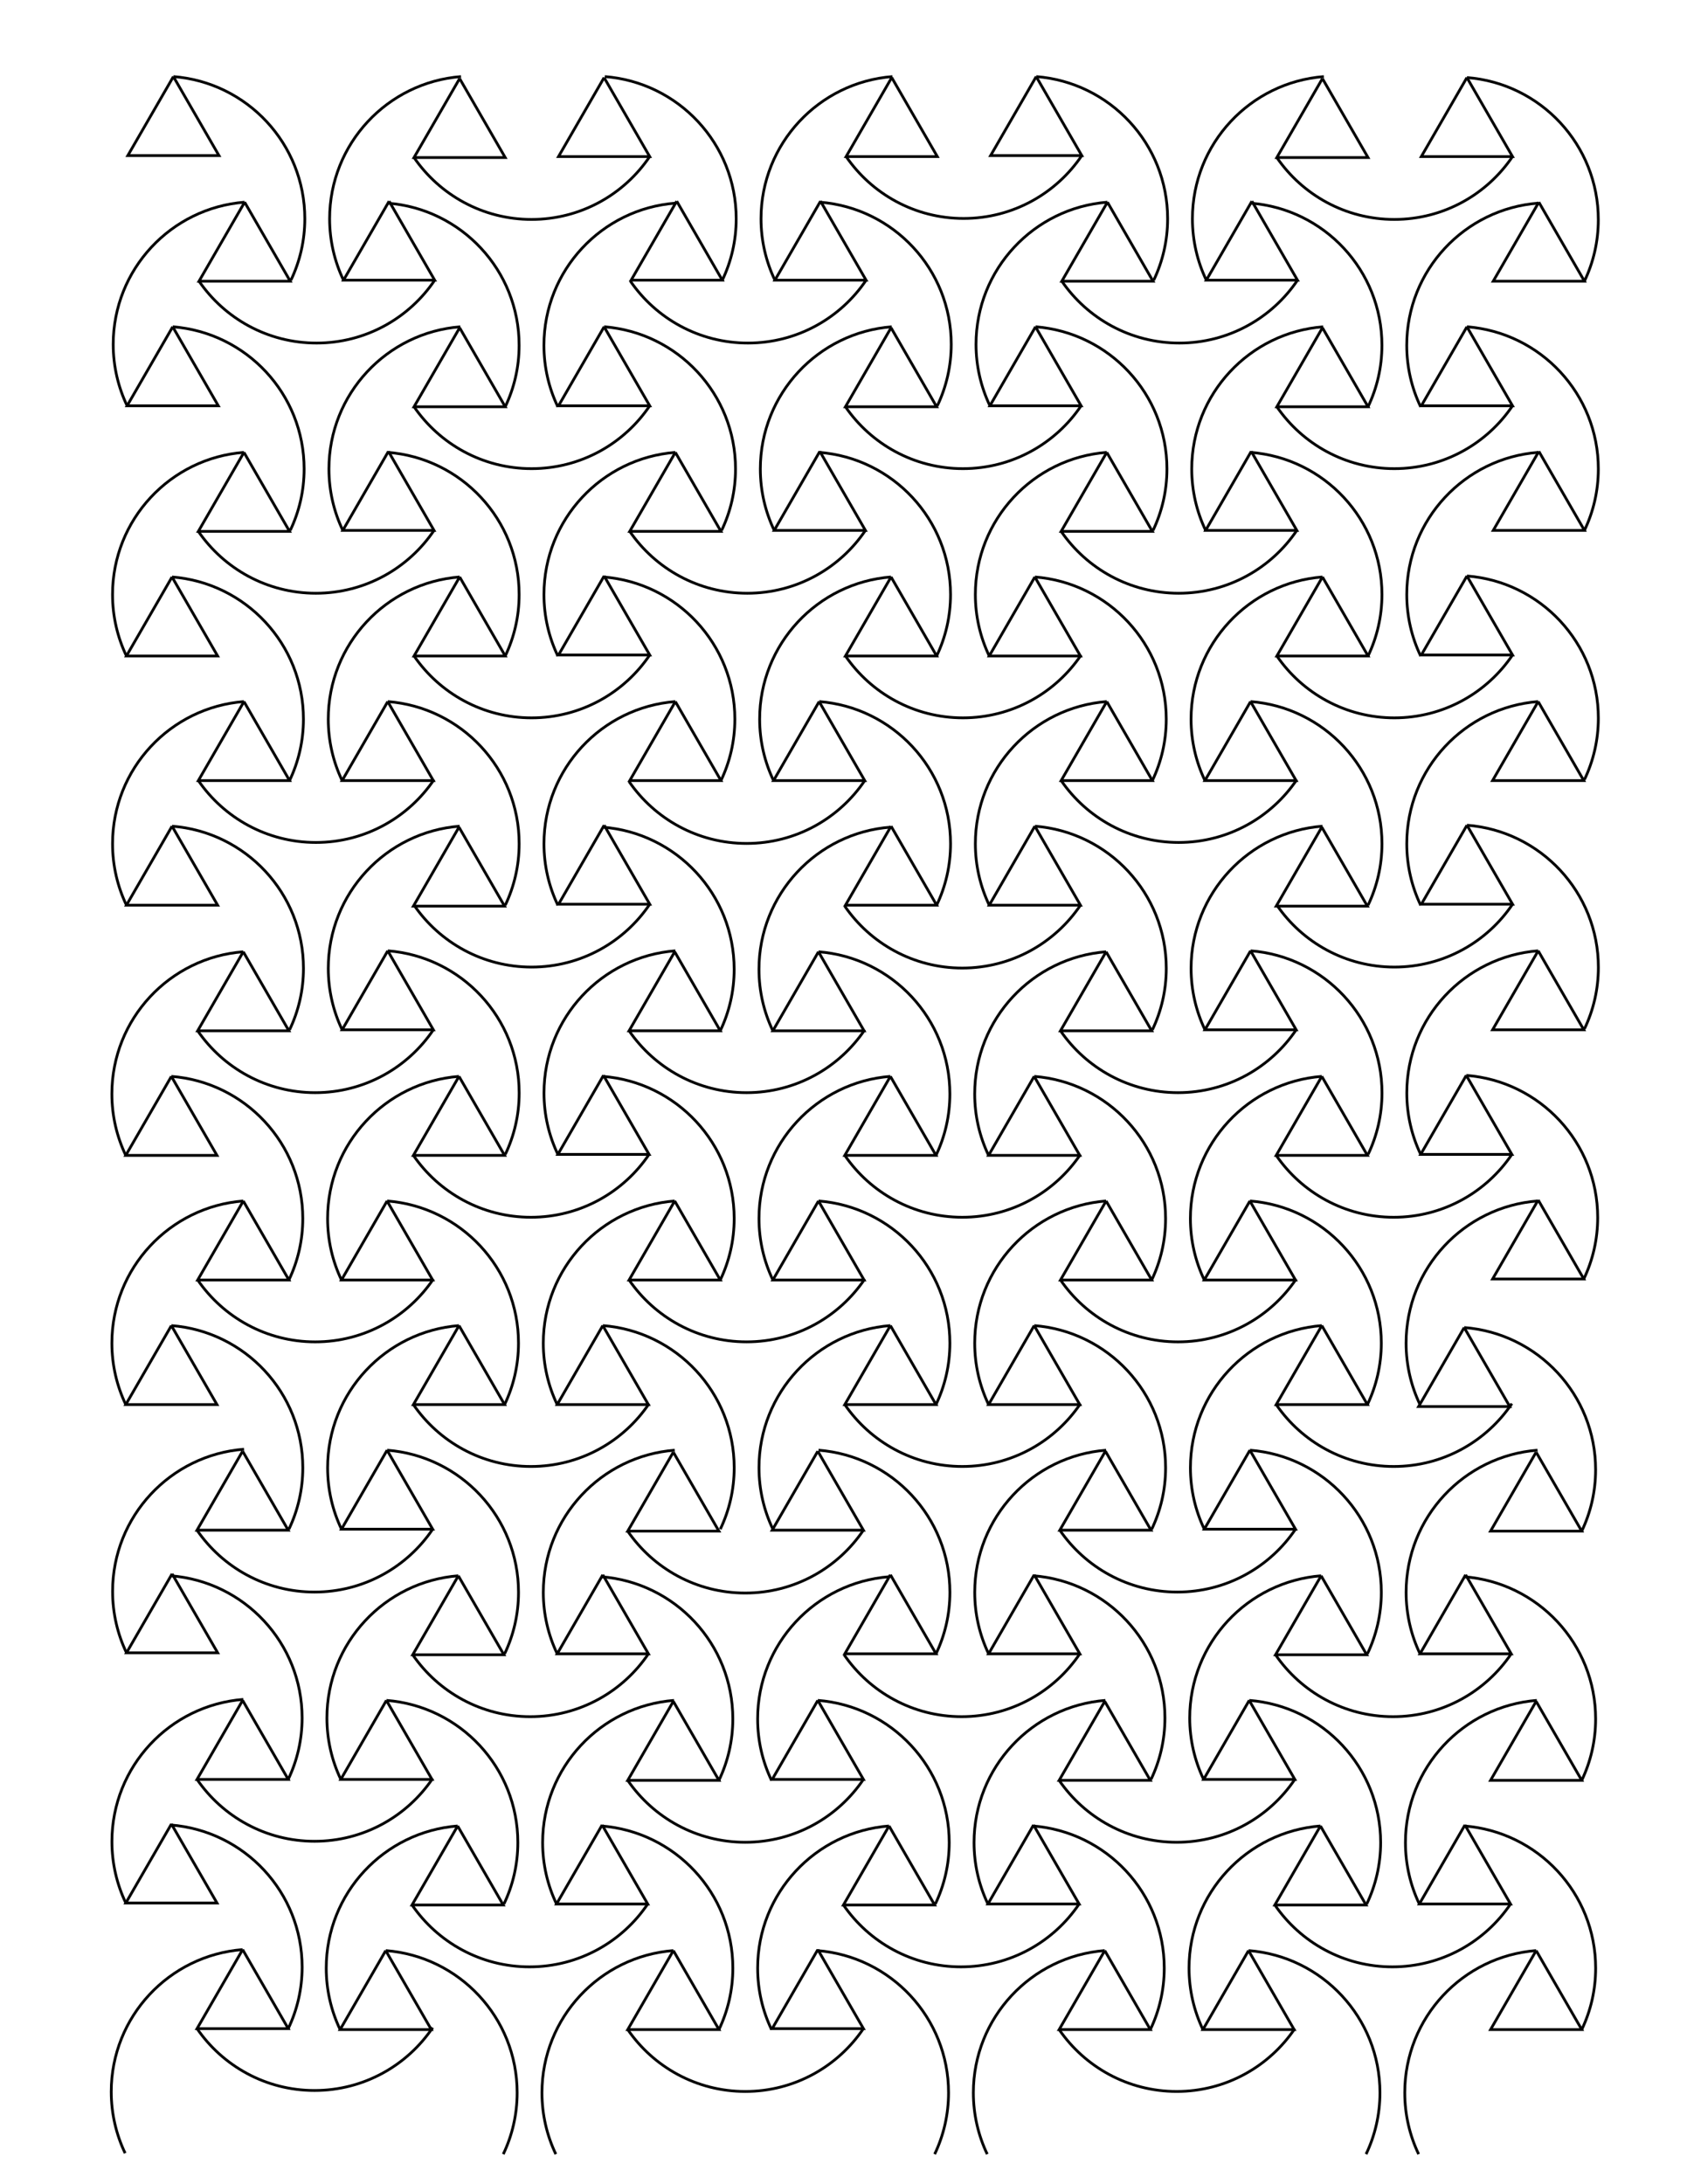 <?xml version="1.0" encoding="utf-8"?>
<!-- Generator: Adobe Illustrator 16.0.0, SVG Export Plug-In . SVG Version: 6.00 Build 0)  -->
<!DOCTYPE svg PUBLIC "-//W3C//DTD SVG 1.1//EN" "http://www.w3.org/Graphics/SVG/1.1/DTD/svg11.dtd">
<svg version="1.1" id="Layer_3" xmlns="http://www.w3.org/2000/svg" xmlns:xlink="http://www.w3.org/1999/xlink" x="0px" y="0px"
	 width="612px" height="792px" viewBox="0 0 612 792" enable-background="new 0 0 612 792" xml:space="preserve">
<path fill="none" stroke="#000000" stroke-miterlimit="10" d="M514.65,781.119c-3.229-6.748-5.039-14.306-5.039-22.287
	c0-27.195,21.002-49.489,47.672-51.543"/>
<path fill="none" stroke="#000000" stroke-miterlimit="10" d="M452.939,707.29c26.67,2.053,47.672,24.347,47.672,51.542
	c0,7.979-1.81,15.539-5.039,22.286"/>
<polyline fill="none" stroke="#000000" stroke-miterlimit="10" points="557.28,707.285 573.822,735.937 540.74,735.937 
	557.283,707.289 "/>
<polyline fill="none" stroke="#000000" stroke-miterlimit="10" points="452.936,707.285 469.477,735.937 436.395,735.937 
	452.939,707.29 "/>
<path fill="none" stroke="#000000" stroke-miterlimit="10" d="M358.146,781.118c-3.229-6.747-5.037-14.307-5.037-22.286
	c0-27.197,21.001-49.489,47.67-51.544"/>
<path fill="none" stroke="#000000" stroke-miterlimit="10" d="M296.435,707.288c26.67,2.055,47.672,24.347,47.672,51.544
	c0,7.979-1.81,15.537-5.038,22.286"/>
<polyline fill="none" stroke="#000000" stroke-miterlimit="10" points="400.776,707.284 417.317,735.935 384.234,735.935 
	400.778,707.288 "/>
<path fill="none" stroke="#000000" stroke-miterlimit="10" d="M469.728,735.578c-9.29,13.751-25.022,22.793-42.867,22.793
	c-17.693,0-33.308-8.888-42.629-22.439"/>
<path fill="none" stroke="#000000" stroke-miterlimit="10" d="M201.645,781.121c-3.229-6.749-5.038-14.307-5.038-22.288
	c0-27.196,21.001-49.489,47.671-51.543"/>
<path fill="none" stroke="#000000" stroke-miterlimit="10" d="M139.934,707.29c26.671,2.054,47.673,24.347,47.673,51.543
	c0,7.98-1.809,15.538-5.038,22.286"/>
<polyline fill="none" stroke="#000000" stroke-miterlimit="10" points="244.276,707.285 260.817,735.937 227.734,735.937 
	244.279,707.29 "/>
<polyline fill="none" stroke="#000000" stroke-miterlimit="10" points="139.931,707.286 156.472,735.937 123.39,735.937 
	139.934,707.29 "/>
<path fill="none" stroke="#000000" stroke-miterlimit="10" d="M313.227,735.579c-9.29,13.752-25.022,22.794-42.868,22.794
	c-17.692,0-33.308-8.888-42.627-22.44"/>
<polyline fill="none" stroke="#000000" stroke-miterlimit="10" points="296.686,706.931 313.227,735.579 280.145,735.579 
	296.689,706.933 "/>
<path fill="none" stroke="#000000" stroke-miterlimit="10" d="M45.396,780.765c-3.23-6.749-5.039-14.307-5.039-22.287
	c0-27.196,21.002-49.488,47.672-51.543"/>
<polyline fill="none" stroke="#000000" stroke-miterlimit="10" points="88.025,706.932 104.566,735.581 71.484,735.581 
	88.028,706.935 "/>
<path fill="none" stroke="#000000" stroke-miterlimit="10" d="M156.977,735.225c-9.291,13.752-25.023,22.793-42.868,22.793
	c-17.691,0-33.308-8.888-42.627-22.439"/>
<path fill="none" stroke="#000000" stroke-miterlimit="10" d="M547.979,690.398c-9.29,13.751-25.022,22.793-42.868,22.793
	c-17.691,0-33.307-8.887-42.627-22.439"/>
<polyline fill="none" stroke="#000000" stroke-miterlimit="10" points="479.025,662.103 495.566,690.752 462.484,690.752 
	479.028,662.105 "/>
<polyline fill="none" stroke="#000000" stroke-miterlimit="10" points="531.438,661.749 547.979,690.398 514.897,690.398 
	531.441,661.753 "/>
<path fill="none" stroke="#000000" stroke-miterlimit="10" d="M531.188,662.107c26.67,2.054,47.671,24.346,47.671,51.542
	c0,7.98-1.809,15.538-5.037,22.287"/>
<path fill="none" stroke="#000000" stroke-miterlimit="10" d="M391.476,690.398c-9.289,13.751-25.022,22.791-42.868,22.791
	c-17.691,0-33.307-8.886-42.627-22.439"/>
<polyline fill="none" stroke="#000000" stroke-miterlimit="10" points="322.521,662.1 339.062,690.75 305.98,690.75 
	322.524,662.104 "/>
<polyline fill="none" stroke="#000000" stroke-miterlimit="10" points="374.935,661.747 391.476,690.398 358.393,690.398 
	374.938,661.751 "/>
<path fill="none" stroke="#000000" stroke-miterlimit="10" d="M436.395,735.937c-3.229-6.749-5.038-14.307-5.038-22.288
	c0-27.196,21.001-49.489,47.672-51.543"/>
<path fill="none" stroke="#000000" stroke-miterlimit="10" d="M374.684,662.105c26.67,2.054,47.672,24.347,47.672,51.543
	c0,7.98-1.809,15.538-5.038,22.286"/>
<path fill="none" stroke="#000000" stroke-miterlimit="10" d="M234.975,690.399c-9.291,13.752-25.022,22.792-42.868,22.792
	c-17.692,0-33.307-8.886-42.627-22.438"/>
<polyline fill="none" stroke="#000000" stroke-miterlimit="10" points="166.02,662.103 182.562,690.753 149.479,690.753 
	166.023,662.105 "/>
<polyline fill="none" stroke="#000000" stroke-miterlimit="10" points="218.434,661.749 234.975,690.399 201.892,690.399 
	218.437,661.753 "/>
<path fill="none" stroke="#000000" stroke-miterlimit="10" d="M279.894,735.938c-3.23-6.749-5.039-14.307-5.039-22.288
	c0-27.197,21.001-49.489,47.672-51.543"/>
<path fill="none" stroke="#000000" stroke-miterlimit="10" d="M218.183,662.107c26.67,2.054,47.672,24.346,47.672,51.543
	c0,7.979-1.809,15.537-5.038,22.286"/>
<path fill="none" stroke="#000000" stroke-miterlimit="10" d="M123.39,735.937c-3.229-6.749-5.038-14.307-5.038-22.288
	c0-27.196,21.001-49.487,47.672-51.543"/>
<path fill="none" stroke="#000000" stroke-miterlimit="10" d="M61.933,661.753c26.67,2.053,47.671,24.346,47.671,51.543
	c0,7.979-1.809,15.537-5.038,22.285"/>
<path fill="none" stroke="#000000" stroke-miterlimit="10" d="M514.897,690.398c-3.229-6.748-5.039-14.307-5.039-22.287
	c0-27.196,21.002-49.488,47.673-51.543"/>
<path fill="none" stroke="#000000" stroke-miterlimit="10" d="M453.186,616.569c26.671,2.054,47.673,24.346,47.673,51.542
	c0,7.979-1.81,15.538-5.038,22.287"/>
<polyline fill="none" stroke="#000000" stroke-miterlimit="10" points="557.273,616.92 573.815,645.569 540.733,645.569 
	557.277,616.923 "/>
<path fill="none" stroke="#000000" stroke-miterlimit="10" d="M358.393,690.398c-3.229-6.749-5.037-14.308-5.037-22.288
	c0-27.196,21.001-49.489,47.671-51.543"/>
<path fill="none" stroke="#000000" stroke-miterlimit="10" d="M296.682,616.567c26.669,2.054,47.671,24.347,47.671,51.543
	c0,7.98-1.809,15.537-5.037,22.286"/>
<path fill="none" stroke="#000000" stroke-miterlimit="10" d="M469.724,645.215c-9.29,13.752-25.022,22.793-42.868,22.793
	c-17.69,0-33.307-8.887-42.627-22.44"/>
<polyline fill="none" stroke="#000000" stroke-miterlimit="10" points="400.771,616.918 417.311,645.567 384.229,645.567 
	400.773,616.921 "/>
<polyline fill="none" stroke="#000000" stroke-miterlimit="10" points="453.184,616.566 469.724,645.215 436.643,645.215 
	453.186,616.568 "/>
<path fill="none" stroke="#000000" stroke-miterlimit="10" d="M201.892,690.399c-3.229-6.748-5.038-14.306-5.038-22.287
	c0-27.197,21.001-49.489,47.671-51.543"/>
<path fill="none" stroke="#000000" stroke-miterlimit="10" d="M140.181,616.569c26.67,2.054,47.672,24.346,47.672,51.543
	c0,7.979-1.809,15.537-5.037,22.286"/>
<path fill="none" stroke="#000000" stroke-miterlimit="10" d="M313.223,645.217c-9.29,13.752-25.022,22.793-42.868,22.793
	c-17.692,0-33.308-8.887-42.627-22.44"/>
<polyline fill="none" stroke="#000000" stroke-miterlimit="10" points="244.269,616.92 260.81,645.569 227.728,645.569 
	244.272,616.923 "/>
<polyline fill="none" stroke="#000000" stroke-miterlimit="10" points="140.178,616.566 156.719,645.215 123.637,645.215 
	140.181,616.569 "/>
<polyline fill="none" stroke="#000000" stroke-miterlimit="10" points="296.682,616.567 313.223,645.217 280.141,645.217 
	296.685,616.57 "/>
<polyline fill="none" stroke="#000000" stroke-miterlimit="10" points="62.183,661.394 78.724,690.044 45.642,690.044 
	62.186,661.397 "/>
<path fill="none" stroke="#000000" stroke-miterlimit="10" d="M45.642,690.044c-3.229-6.748-5.039-14.307-5.039-22.287
	c0-27.196,21.002-49.489,47.672-51.543"/>
<path fill="none" stroke="#000000" stroke-miterlimit="10" d="M156.973,644.861c-9.291,13.752-25.024,22.793-42.868,22.793
	c-17.692,0-33.308-8.887-42.627-22.439"/>
<polyline fill="none" stroke="#000000" stroke-miterlimit="10" points="88.019,616.564 104.56,645.215 71.478,645.215 
	88.022,616.567 "/>
<path fill="none" stroke="#000000" stroke-miterlimit="10" d="M548.227,599.678c-9.29,13.752-25.023,22.793-42.868,22.793
	c-17.691,0-33.308-8.886-42.628-22.439"/>
<path fill="none" stroke="#000000" stroke-miterlimit="10" d="M391.722,599.677c-9.289,13.752-25.022,22.793-42.867,22.793
	c-17.692,0-33.308-8.887-42.627-22.44"/>
<polyline fill="none" stroke="#000000" stroke-miterlimit="10" points="375.182,571.027 391.722,599.677 358.641,599.677 
	375.185,571.03 "/>
<polyline fill="none" stroke="#000000" stroke-miterlimit="10" points="479.272,571.382 495.813,600.031 462.73,600.031 
	479.275,571.385 "/>
<polyline fill="none" stroke="#000000" stroke-miterlimit="10" points="531.686,571.028 548.227,599.678 515.145,599.678 
	531.688,571.031 "/>
<path fill="none" stroke="#000000" stroke-miterlimit="10" d="M436.643,645.215c-3.229-6.749-5.039-14.308-5.039-22.287
	c0-27.197,21.001-49.488,47.672-51.543"/>
<path fill="none" stroke="#000000" stroke-miterlimit="10" d="M374.931,571.385c26.671,2.054,47.672,24.346,47.672,51.543
	c0,7.979-1.81,15.537-5.038,22.286"/>
<path fill="none" stroke="#000000" stroke-miterlimit="10" d="M531.181,571.74c26.67,2.054,47.671,24.346,47.671,51.543
	c0,7.979-1.808,15.537-5.036,22.286"/>
<polyline fill="none" stroke="#000000" stroke-miterlimit="10" points="323.021,571.026 339.563,599.676 306.481,599.676 
	323.025,571.028 "/>
<path fill="none" stroke="#000000" stroke-miterlimit="10" d="M235.222,599.679c-9.291,13.752-25.023,22.793-42.869,22.793
	c-17.692,0-33.307-8.887-42.627-22.439"/>
<polyline fill="none" stroke="#000000" stroke-miterlimit="10" points="166.267,571.382 182.809,600.032 149.726,600.032 
	166.271,571.385 "/>
<polyline fill="none" stroke="#000000" stroke-miterlimit="10" points="218.68,571.028 235.222,599.679 202.139,599.679 
	218.684,571.033 "/>
<path fill="none" stroke="#000000" stroke-miterlimit="10" d="M123.637,645.215c-3.229-6.748-5.038-14.306-5.038-22.287
	c0-27.197,21.002-49.487,47.672-51.543"/>
<path fill="none" stroke="#000000" stroke-miterlimit="10" d="M279.887,645.571c-3.229-6.75-5.038-14.307-5.038-22.288
	c0-27.196,21.001-49.488,47.672-51.542"/>
<path fill="none" stroke="#000000" stroke-miterlimit="10" d="M218.175,571.741c26.671,2.054,47.672,24.346,47.672,51.542
	c0,7.979-1.809,15.538-5.037,22.286"/>
<polyline fill="none" stroke="#000000" stroke-miterlimit="10" points="62.43,570.674 78.972,599.323 45.889,599.323 
	62.434,570.677 "/>
<path fill="none" stroke="#000000" stroke-miterlimit="10" d="M61.925,571.386c26.67,2.055,47.671,24.345,47.671,51.542
	c0,7.979-1.808,15.537-5.037,22.287"/>
<path fill="none" stroke="#000000" stroke-miterlimit="10" d="M469.971,554.494c-9.29,13.751-25.023,22.793-42.868,22.793
	c-17.691,0-33.307-8.888-42.627-22.439"/>
<path fill="none" stroke="#000000" stroke-miterlimit="10" d="M515.145,599.678c-3.229-6.749-5.039-14.307-5.039-22.287
	c0-27.196,21.002-49.488,47.673-51.542"/>
<path fill="none" stroke="#000000" stroke-miterlimit="10" d="M453.433,525.849c26.672,2.053,47.673,24.346,47.673,51.542
	c0,7.979-1.81,15.537-5.038,22.286"/>
<path fill="none" stroke="#000000" stroke-miterlimit="10" d="M358.641,599.677c-3.229-6.749-5.038-14.307-5.038-22.287
	c0-27.197,21.001-49.488,47.672-51.543"/>
<path fill="none" stroke="#000000" stroke-miterlimit="10" d="M296.929,525.847c26.67,2.054,47.672,24.346,47.672,51.543
	c0,7.979-1.81,15.537-5.038,22.286"/>
<polyline fill="none" stroke="#000000" stroke-miterlimit="10" points="453.43,525.844 469.971,554.494 436.889,554.494 
	453.433,525.847 "/>
<polyline fill="none" stroke="#000000" stroke-miterlimit="10" points="401.017,526.197 417.558,554.848 384.476,554.848 
	401.02,526.201 "/>
<polyline fill="none" stroke="#000000" stroke-miterlimit="10" points="557.267,526.554 573.809,555.202 540.726,555.202 
	557.271,526.557 "/>
<path fill="none" stroke="#000000" stroke-miterlimit="10" d="M202.139,599.679c-3.229-6.748-5.038-14.307-5.038-22.287
	c0-27.197,21.001-49.488,47.672-51.543"/>
<path fill="none" stroke="#000000" stroke-miterlimit="10" d="M140.428,525.849c26.67,2.054,47.672,24.346,47.672,51.543
	c0,7.979-1.808,15.537-5.037,22.285"/>
<path fill="none" stroke="#000000" stroke-miterlimit="10" d="M313.217,554.849c-9.292,13.752-25.023,22.794-42.869,22.794
	c-17.692,0-33.307-8.887-42.627-22.439"/>
<polyline fill="none" stroke="#000000" stroke-miterlimit="10" points="140.425,525.845 156.966,554.494 123.884,554.494 
	140.428,525.849 "/>
<polyline fill="none" stroke="#000000" stroke-miterlimit="10" points="244.262,526.554 260.803,555.203 227.721,555.203 
	244.265,526.557 "/>
<polyline fill="none" stroke="#000000" stroke-miterlimit="10" points="296.675,526.2 313.217,554.849 280.134,554.849 
	296.678,526.203 "/>
<path fill="none" stroke="#000000" stroke-miterlimit="10" d="M45.889,599.323c-3.229-6.749-5.039-14.307-5.039-22.287
	c0-27.197,21.002-49.487,47.673-51.543"/>
<path fill="none" stroke="#000000" stroke-miterlimit="10" d="M156.966,554.494c-9.291,13.752-25.023,22.793-42.869,22.793
	c-17.691,0-33.307-8.887-42.627-22.438"/>
<polyline fill="none" stroke="#000000" stroke-miterlimit="10" points="88.012,526.198 104.553,554.849 71.47,554.849 
	88.015,526.202 "/>
<path fill="none" stroke="#000000" stroke-miterlimit="10" d="M436.893,554.496c-3.23-6.748-5.038-14.306-5.038-22.286
	c0-27.197,21.001-49.488,47.672-51.543"/>
<path fill="none" stroke="#000000" stroke-miterlimit="10" d="M375.181,480.667c26.671,2.054,47.672,24.346,47.672,51.543
	c0,7.979-1.808,15.537-5.037,22.286"/>
<polyline fill="none" stroke="#000000" stroke-miterlimit="10" points="375.175,480.66 391.715,509.311 358.634,509.311 
	375.178,480.663 "/>
<polyline fill="none" stroke="#000000" stroke-miterlimit="10" points="323.016,480.659 339.557,509.31 306.474,509.31 
	323.019,480.663 "/>
<polyline fill="none" stroke="#000000" stroke-miterlimit="10" points="479.52,480.66 496.061,509.311 462.979,509.311 
	479.522,480.663 "/>
<path fill="none" stroke="#000000" stroke-miterlimit="10" d="M280.385,554.493c-3.229-6.749-5.039-14.307-5.039-22.288
	c0-27.196,21.002-49.488,47.672-51.542"/>
<path fill="none" stroke="#000000" stroke-miterlimit="10" d="M218.674,480.663c26.671,2.054,47.672,24.346,47.672,51.542
	c0,7.979-1.809,15.538-5.038,22.286"/>
<path fill="none" stroke="#000000" stroke-miterlimit="10" d="M123.887,554.497c-3.229-6.748-5.038-14.306-5.038-22.287
	c0-27.196,21.001-49.488,47.672-51.542"/>
<path fill="none" stroke="#000000" stroke-miterlimit="10" d="M62.176,480.668c26.67,2.054,47.671,24.346,47.671,51.542
	c0,7.979-1.809,15.537-5.037,22.286"/>
<polyline fill="none" stroke="#000000" stroke-miterlimit="10" points="62.17,480.661 78.711,509.311 45.629,509.311 
	62.173,480.664 "/>
<polyline fill="none" stroke="#000000" stroke-miterlimit="10" points="166.515,480.661 183.056,509.311 149.974,509.311 
	166.518,480.664 "/>
<path fill="none" stroke="#000000" stroke-miterlimit="10" d="M548.474,508.957c-9.29,13.751-25.022,22.793-42.868,22.793
	c-17.692,0-33.307-8.887-42.627-22.439"/>
<path fill="none" stroke="#000000" stroke-miterlimit="10" d="M391.97,508.956c-9.29,13.752-25.022,22.793-42.868,22.793
	c-17.691,0-33.307-8.888-42.627-22.439"/>
<path fill="none" stroke="#000000" stroke-miterlimit="10" d="M235.469,508.958c-9.29,13.751-25.023,22.793-42.868,22.793
	c-17.692,0-33.307-8.888-42.627-22.44"/>
<path fill="none" stroke="#000000" stroke-miterlimit="10" d="M531.174,481.374c26.67,2.054,47.672,24.346,47.672,51.541
	c0,7.979-1.809,15.537-5.037,22.287"/>
<polyline fill="none" stroke="#000000" stroke-miterlimit="10" points="531.174,481.374 547.715,510.022 514.633,510.022 
	531.177,481.377 "/>
<polyline fill="none" stroke="#000000" stroke-miterlimit="10" points="218.674,480.663 235.215,509.312 202.132,509.312 
	218.677,480.665 "/>
<polyline fill="none" stroke="#000000" stroke-miterlimit="10" points="453.427,435.481 469.968,464.131 436.885,464.131 
	453.43,435.483 "/>
<polyline fill="none" stroke="#000000" stroke-miterlimit="10" points="401.267,435.48 417.809,464.13 384.727,464.13 
	401.271,435.483 "/>
<path fill="none" stroke="#000000" stroke-miterlimit="10" d="M515.138,509.311c-3.229-6.748-5.039-14.306-5.039-22.287
	c0-27.196,21.002-49.487,47.673-51.542"/>
<path fill="none" stroke="#000000" stroke-miterlimit="10" d="M453.427,435.481c26.67,2.054,47.672,24.346,47.672,51.542
	c0,7.979-1.81,15.537-5.038,22.287"/>
<path fill="none" stroke="#000000" stroke-miterlimit="10" d="M358.634,509.311c-3.229-6.75-5.038-14.308-5.038-22.289
	c0-27.195,21.001-49.486,47.671-51.541"/>
<path fill="none" stroke="#000000" stroke-miterlimit="10" d="M296.922,435.48c26.669,2.054,47.671,24.346,47.671,51.541
	c0,7.98-1.809,15.538-5.037,22.288"/>
<path fill="none" stroke="#000000" stroke-miterlimit="10" d="M470.222,463.776c-9.29,13.752-25.022,22.793-42.868,22.793
	c-17.692,0-33.308-8.888-42.627-22.439"/>
<polyline fill="none" stroke="#000000" stroke-miterlimit="10" points="296.922,435.48 313.463,464.13 280.381,464.13 
	296.925,435.483 "/>
<polyline fill="none" stroke="#000000" stroke-miterlimit="10" points="244.763,435.479 261.304,464.129 228.222,464.129 
	244.766,435.481 "/>
<path fill="none" stroke="#000000" stroke-miterlimit="10" d="M313.715,463.771c-9.29,13.751-25.023,22.793-42.869,22.793
	c-17.692,0-33.308-8.888-42.627-22.439"/>
<polyline fill="none" stroke="#000000" stroke-miterlimit="10" points="140.421,435.481 156.963,464.131 123.88,464.131 
	140.425,435.484 "/>
<polyline fill="none" stroke="#000000" stroke-miterlimit="10" points="88.262,435.481 104.804,464.131 71.721,464.131 
	88.266,435.483 "/>
<path fill="none" stroke="#000000" stroke-miterlimit="10" d="M202.133,509.312c-3.229-6.748-5.038-14.306-5.038-22.287
	c0-27.197,21.001-49.488,47.671-51.543"/>
<path fill="none" stroke="#000000" stroke-miterlimit="10" d="M140.421,435.481c26.671,2.055,47.672,24.346,47.672,51.543
	c0,7.979-1.809,15.537-5.038,22.286"/>
<path fill="none" stroke="#000000" stroke-miterlimit="10" d="M45.629,509.311c-3.229-6.749-5.039-14.307-5.039-22.288
	c0-27.196,21.001-49.487,47.672-51.541"/>
<path fill="none" stroke="#000000" stroke-miterlimit="10" d="M157.217,463.776c-9.291,13.752-25.023,22.794-42.868,22.794
	c-17.692,0-33.307-8.888-42.627-22.439"/>
<polyline fill="none" stroke="#000000" stroke-miterlimit="10" points="558.02,435.119 574.561,463.771 541.478,463.771 
	558.022,435.123 "/>
<path fill="none" stroke="#000000" stroke-miterlimit="10" d="M436.885,464.131c-3.229-6.749-5.038-14.307-5.038-22.287
	c0-27.197,21.002-49.488,47.673-51.543"/>
<path fill="none" stroke="#000000" stroke-miterlimit="10" d="M375.175,390.301c26.67,2.055,47.671,24.346,47.671,51.543
	c0,7.979-1.807,15.537-5.037,22.286"/>
<polyline fill="none" stroke="#000000" stroke-miterlimit="10" points="479.516,390.297 496.058,418.946 462.975,418.946 
	479.52,390.301 "/>
<polyline fill="none" stroke="#000000" stroke-miterlimit="10" points="375.171,390.297 391.713,418.947 358.63,418.947 
	375.175,390.301 "/>
<path fill="none" stroke="#000000" stroke-miterlimit="10" d="M548.467,418.59c-9.29,13.753-25.022,22.794-42.867,22.794
	c-17.692,0-33.308-8.888-42.628-22.44"/>
<path fill="none" stroke="#000000" stroke-miterlimit="10" d="M391.963,418.589c-9.291,13.752-25.022,22.794-42.868,22.794
	c-17.692,0-33.308-8.887-42.627-22.439"/>
<polyline fill="none" stroke="#000000" stroke-miterlimit="10" points="323.012,390.296 339.553,418.945 306.471,418.945 
	323.015,390.299 "/>
<path fill="none" stroke="#000000" stroke-miterlimit="10" d="M280.381,464.13c-3.229-6.75-5.039-14.307-5.039-22.288
	c0-27.196,21.001-49.488,47.672-51.542"/>
<path fill="none" stroke="#000000" stroke-miterlimit="10" d="M218.67,390.299c26.67,2.053,47.671,24.346,47.671,51.542
	c0,7.98-1.809,15.538-5.038,22.287"/>
<path fill="none" stroke="#000000" stroke-miterlimit="10" d="M123.88,464.131c-3.229-6.748-5.037-14.306-5.037-22.287
	c0-27.196,21.001-49.488,47.671-51.542"/>
<path fill="none" stroke="#000000" stroke-miterlimit="10" d="M62.169,390.302c26.671,2.054,47.672,24.346,47.672,51.542
	c0,7.979-1.808,15.538-5.037,22.287"/>
<polyline fill="none" stroke="#000000" stroke-miterlimit="10" points="166.511,390.297 183.052,418.947 149.969,418.947 
	166.514,390.302 "/>
<polyline fill="none" stroke="#000000" stroke-miterlimit="10" points="62.166,390.298 78.707,418.948 45.625,418.948 
	62.169,390.302 "/>
<path fill="none" stroke="#000000" stroke-miterlimit="10" d="M235.462,418.591c-9.29,13.752-25.022,22.794-42.868,22.794
	c-17.692,0-33.307-8.888-42.627-22.44"/>
<path fill="none" stroke="#000000" stroke-miterlimit="10" d="M470.215,373.41c-9.29,13.752-25.022,22.792-42.868,22.792
	c-17.691,0-33.308-8.886-42.628-22.439"/>
<polyline fill="none" stroke="#000000" stroke-miterlimit="10" points="401.26,345.113 417.802,373.764 384.719,373.764 
	401.264,345.117 "/>
<polyline fill="none" stroke="#000000" stroke-miterlimit="10" points="453.674,344.761 470.215,373.41 437.132,373.41 
	453.677,344.764 "/>
<path fill="none" stroke="#000000" stroke-miterlimit="10" d="M358.63,418.946c-3.229-6.748-5.039-14.306-5.039-22.287
	c0-27.196,21.002-49.488,47.673-51.542"/>
<path fill="none" stroke="#000000" stroke-miterlimit="10" d="M296.918,345.117c26.671,2.054,47.673,24.346,47.673,51.542
	c0,7.979-1.809,15.537-5.038,22.286"/>
<polyline fill="none" stroke="#000000" stroke-miterlimit="10" points="296.918,345.117 313.461,373.766 280.377,373.766 
	296.921,345.12 "/>
<path fill="none" stroke="#000000" stroke-miterlimit="10" d="M515.388,418.594c-3.229-6.748-5.038-14.307-5.038-22.287
	c0-27.197,21.001-49.488,47.672-51.543"/>
<path fill="none" stroke="#000000" stroke-miterlimit="10" d="M453.677,344.764c26.67,2.054,47.672,24.346,47.672,51.543
	c0,7.979-1.809,15.537-5.038,22.286"/>
<path fill="none" stroke="#000000" stroke-miterlimit="10" d="M313.71,373.409c-9.29,13.751-25.022,22.793-42.867,22.793
	c-17.692,0-33.308-8.887-42.628-22.44"/>
<polyline fill="none" stroke="#000000" stroke-miterlimit="10" points="244.756,345.113 261.298,373.763 228.215,373.763 
	244.76,345.117 "/>
<polyline fill="none" stroke="#000000" stroke-miterlimit="10" points="531.926,389.941 548.467,418.59 515.385,418.59 
	531.929,389.944 "/>
<path fill="none" stroke="#000000" stroke-miterlimit="10" d="M157.209,373.41c-9.29,13.752-25.022,22.793-42.868,22.793
	c-17.691,0-33.307-8.887-42.627-22.439"/>
<polyline fill="none" stroke="#000000" stroke-miterlimit="10" points="88.255,345.114 104.796,373.765 71.714,373.765 
	88.258,345.117 "/>
<polyline fill="none" stroke="#000000" stroke-miterlimit="10" points="140.668,344.762 157.209,373.41 124.127,373.41 
	140.671,344.765 "/>
<path fill="none" stroke="#000000" stroke-miterlimit="10" d="M45.625,418.947c-3.229-6.748-5.038-14.306-5.038-22.287
	c0-27.197,21.001-49.488,47.671-51.543"/>
<path fill="none" stroke="#000000" stroke-miterlimit="10" d="M202.383,418.595c-3.229-6.748-5.038-14.307-5.038-22.287
	c0-27.197,21.002-49.488,47.672-51.543"/>
<path fill="none" stroke="#000000" stroke-miterlimit="10" d="M140.671,344.765c26.671,2.054,47.672,24.346,47.672,51.543
	c0,7.979-1.809,15.537-5.038,22.285"/>
<polyline fill="none" stroke="#000000" stroke-miterlimit="10" points="218.921,389.941 235.462,418.591 202.38,418.591 
	218.924,389.944 "/>
<polyline fill="none" stroke="#000000" stroke-miterlimit="10" points="558.015,344.757 574.557,373.406 541.475,373.406 
	558.02,344.76 "/>
<path fill="none" stroke="#000000" stroke-miterlimit="10" d="M531.926,389.941c26.67,2.054,47.672,24.347,47.672,51.541
	c0,7.98-1.809,15.538-5.037,22.288"/>
<path fill="none" stroke="#000000" stroke-miterlimit="10" d="M437.132,373.41c-3.229-6.749-5.037-14.306-5.037-22.287
	c0-27.197,21.001-49.489,47.671-51.543"/>
<path fill="none" stroke="#000000" stroke-miterlimit="10" d="M470.461,282.689c-9.289,13.752-25.021,22.793-42.867,22.793
	c-17.692,0-33.309-8.887-42.628-22.44"/>
<path fill="none" stroke="#000000" stroke-miterlimit="10" d="M375.421,299.581c26.671,2.053,47.672,24.346,47.672,51.543
	c0,7.979-1.809,15.537-5.037,22.286"/>
<polyline fill="none" stroke="#000000" stroke-miterlimit="10" points="479.509,299.931 496.05,328.581 462.967,328.581 
	479.512,299.935 "/>
<path fill="none" stroke="#000000" stroke-miterlimit="10" d="M280.374,373.765c-3.229-6.75-5.038-14.307-5.038-22.289
	c0-27.196,21-49.488,47.671-51.542"/>
<path fill="none" stroke="#000000" stroke-miterlimit="10" d="M313.703,283.042c-9.29,13.751-25.022,22.793-42.868,22.793
	c-17.692,0-33.307-8.887-42.627-22.439"/>
<path fill="none" stroke="#000000" stroke-miterlimit="10" d="M218.663,299.934c26.67,2.054,47.672,24.346,47.672,51.542
	c0,7.979-1.809,15.537-5.037,22.287"/>
<path fill="none" stroke="#000000" stroke-miterlimit="10" d="M391.959,328.226c-9.289,13.752-25.022,22.794-42.868,22.794
	c-17.692,0-33.308-8.888-42.628-22.44"/>
<polyline fill="none" stroke="#000000" stroke-miterlimit="10" points="323.256,299.572 339.797,328.222 306.715,328.222 
	323.26,299.576 "/>
<polyline fill="none" stroke="#000000" stroke-miterlimit="10" points="375.414,299.573 391.957,328.224 358.873,328.224 
	375.418,299.577 "/>
<path fill="none" stroke="#000000" stroke-miterlimit="10" d="M548.717,327.873c-9.289,13.751-25.021,22.792-42.868,22.792
	c-17.691,0-33.308-8.886-42.627-22.439"/>
<polyline fill="none" stroke="#000000" stroke-miterlimit="10" points="532.177,299.223 548.717,327.873 515.635,327.873 
	532.179,299.226 "/>
<path fill="none" stroke="#000000" stroke-miterlimit="10" d="M124.127,373.41c-3.229-6.748-5.038-14.305-5.038-22.287
	c0-27.196,21.001-49.489,47.672-51.543"/>
<path fill="none" stroke="#000000" stroke-miterlimit="10" d="M157.457,282.69c-9.291,13.751-25.023,22.792-42.868,22.792
	c-17.692,0-33.308-8.886-42.627-22.44"/>
<path fill="none" stroke="#000000" stroke-miterlimit="10" d="M62.417,299.581c26.67,2.053,47.672,24.346,47.672,51.542
	c0,7.979-1.809,15.537-5.038,22.287"/>
<polyline fill="none" stroke="#000000" stroke-miterlimit="10" points="166.504,299.931 183.045,328.582 149.963,328.582 
	166.507,299.935 "/>
<polyline fill="none" stroke="#000000" stroke-miterlimit="10" points="62.41,299.574 78.951,328.224 45.869,328.224 
	62.413,299.577 "/>
<path fill="none" stroke="#000000" stroke-miterlimit="10" d="M235.712,327.874c-9.29,13.751-25.022,22.792-42.869,22.792
	c-17.691,0-33.307-8.886-42.627-22.439"/>
<polyline fill="none" stroke="#000000" stroke-miterlimit="10" points="219.171,299.224 235.712,327.874 202.63,327.874 
	219.174,299.227 "/>
<path fill="none" stroke="#000000" stroke-miterlimit="10" d="M532.177,299.224c26.67,2.054,47.672,24.346,47.672,51.543
	c0,7.98-1.81,15.538-5.038,22.286"/>
<polyline fill="none" stroke="#000000" stroke-miterlimit="10" points="453.666,254.394 470.208,283.044 437.126,283.044 
	453.67,254.397 "/>
<polyline fill="none" stroke="#000000" stroke-miterlimit="10" points="401.508,254.393 418.048,283.042 384.966,283.042 
	401.51,254.396 "/>
<path fill="none" stroke="#000000" stroke-miterlimit="10" d="M515.378,328.224c-3.23-6.749-5.038-14.307-5.038-22.288
	c0-27.196,21.001-49.488,47.672-51.542"/>
<path fill="none" stroke="#000000" stroke-miterlimit="10" d="M453.666,254.394c26.671,2.054,47.673,24.346,47.673,51.542
	c0,7.98-1.809,15.537-5.038,22.287"/>
<polyline fill="none" stroke="#000000" stroke-miterlimit="10" points="297.163,254.393 313.703,283.042 280.621,283.042 
	297.166,254.396 "/>
<polyline fill="none" stroke="#000000" stroke-miterlimit="10" points="245.003,254.392 261.545,283.041 228.462,283.041 
	245.007,254.395 "/>
<path fill="none" stroke="#000000" stroke-miterlimit="10" d="M358.873,328.224c-3.229-6.75-5.038-14.307-5.038-22.288
	c0-27.197,21.002-49.488,47.673-51.542"/>
<path fill="none" stroke="#000000" stroke-miterlimit="10" d="M297.163,254.393c26.671,2.053,47.671,24.346,47.671,51.542
	c0,7.979-1.809,15.538-5.037,22.286"/>
<polyline fill="none" stroke="#000000" stroke-miterlimit="10" points="140.662,254.395 157.203,283.044 124.121,283.044 
	140.665,254.398 "/>
<polyline fill="none" stroke="#000000" stroke-miterlimit="10" points="88.502,254.394 105.044,283.043 71.961,283.043 
	88.506,254.396 "/>
<path fill="none" stroke="#000000" stroke-miterlimit="10" d="M202.373,328.225c-3.23-6.749-5.038-14.307-5.038-22.288
	c0-27.196,21.001-49.488,47.672-51.543"/>
<path fill="none" stroke="#000000" stroke-miterlimit="10" d="M140.662,254.395c26.67,2.054,47.671,24.347,47.671,51.543
	c0,7.979-1.809,15.537-5.038,22.287"/>
<path fill="none" stroke="#000000" stroke-miterlimit="10" d="M45.869,328.224c-3.229-6.75-5.038-14.307-5.038-22.288
	c0-27.197,21.001-49.488,47.671-51.542"/>
<polyline fill="none" stroke="#000000" stroke-miterlimit="10" points="558.008,254.391 574.55,283.04 541.467,283.04 
	558.012,254.394 "/>
<path fill="none" stroke="#000000" stroke-miterlimit="10" d="M437.126,283.044c-3.23-6.749-5.039-14.306-5.039-22.287
	c0-27.197,21.002-49.489,47.672-51.543"/>
<path fill="none" stroke="#000000" stroke-miterlimit="10" d="M470.454,192.323c-9.289,13.751-25.021,22.792-42.868,22.792
	c-17.691,0-33.307-8.887-42.627-22.439"/>
<path fill="none" stroke="#000000" stroke-miterlimit="10" d="M375.414,209.214c26.67,2.054,47.672,24.346,47.672,51.543
	c0,7.979-1.809,15.538-5.038,22.286"/>
<polyline fill="none" stroke="#000000" stroke-miterlimit="10" points="479.756,209.21 496.297,237.86 463.215,237.86 
	479.759,209.214 "/>
<polyline fill="none" stroke="#000000" stroke-miterlimit="10" points="375.411,209.21 391.952,237.86 358.87,237.86 
	375.414,209.214 "/>
<path fill="none" stroke="#000000" stroke-miterlimit="10" d="M548.707,237.503c-9.291,13.752-25.022,22.794-42.868,22.794
	c-17.691,0-33.308-8.888-42.627-22.44"/>
<path fill="none" stroke="#000000" stroke-miterlimit="10" d="M280.621,283.042c-3.229-6.748-5.038-14.306-5.038-22.287
	c0-27.196,21.001-49.489,47.67-51.543"/>
<path fill="none" stroke="#000000" stroke-miterlimit="10" d="M313.951,192.322c-9.29,13.751-25.023,22.792-42.869,22.792
	c-17.692,0-33.307-8.887-42.627-22.44"/>
<path fill="none" stroke="#000000" stroke-miterlimit="10" d="M218.91,209.212c26.67,2.054,47.672,24.347,47.672,51.543
	c0,7.98-1.809,15.537-5.037,22.286"/>
<polyline fill="none" stroke="#000000" stroke-miterlimit="10" points="323.252,209.208 339.793,237.858 306.71,237.858 
	323.254,209.212 "/>
<path fill="none" stroke="#000000" stroke-miterlimit="10" d="M392.203,237.502c-9.29,13.751-25.023,22.793-42.868,22.793
	c-17.692,0-33.307-8.887-42.628-22.44"/>
<polyline fill="none" stroke="#000000" stroke-miterlimit="10" points="532.166,208.854 548.707,237.503 515.625,237.503 
	532.17,208.856 "/>
<path fill="none" stroke="#000000" stroke-miterlimit="10" d="M124.121,283.044c-3.229-6.749-5.038-14.306-5.038-22.288
	c0-27.196,21.001-49.488,47.672-51.542"/>
<path fill="none" stroke="#000000" stroke-miterlimit="10" d="M157.45,192.324c-9.291,13.752-25.023,22.792-42.868,22.792
	c-17.692,0-33.308-8.886-42.627-22.439"/>
<path fill="none" stroke="#000000" stroke-miterlimit="10" d="M62.409,209.214c26.671,2.054,47.672,24.347,47.672,51.542
	c0,7.98-1.809,15.538-5.038,22.286"/>
<polyline fill="none" stroke="#000000" stroke-miterlimit="10" points="166.751,209.21 183.292,237.86 150.21,237.86 
	166.754,209.214 "/>
<polyline fill="none" stroke="#000000" stroke-miterlimit="10" points="62.406,209.211 78.947,237.861 45.865,237.861 
	62.409,209.214 "/>
<path fill="none" stroke="#000000" stroke-miterlimit="10" d="M235.703,237.504c-9.291,13.751-25.023,22.793-42.868,22.793
	c-17.692,0-33.308-8.887-42.627-22.44"/>
<polyline fill="none" stroke="#000000" stroke-miterlimit="10" points="219.161,208.854 235.703,237.504 202.62,237.504 
	219.165,208.857 "/>
<path fill="none" stroke="#000000" stroke-miterlimit="10" d="M532.165,208.854c26.671,2.053,47.673,24.346,47.673,51.543
	c0,7.979-1.809,15.536-5.037,22.286"/>
<polyline fill="none" stroke="#000000" stroke-miterlimit="10" points="401.501,164.026 418.042,192.676 384.959,192.676 
	401.504,164.03 "/>
<polyline fill="none" stroke="#000000" stroke-miterlimit="10" points="453.914,163.673 470.454,192.323 437.372,192.323 
	453.916,163.677 "/>
<path fill="none" stroke="#000000" stroke-miterlimit="10" d="M515.374,237.861c-3.229-6.749-5.038-14.306-5.038-22.287
	c0-27.197,21.001-49.489,47.672-51.543"/>
<path fill="none" stroke="#000000" stroke-miterlimit="10" d="M453.663,164.031c26.671,2.054,47.672,24.346,47.672,51.543
	c0,7.979-1.81,15.538-5.038,22.286"/>
<polyline fill="none" stroke="#000000" stroke-miterlimit="10" points="244.997,164.024 261.538,192.675 228.455,192.675 
	245,164.028 "/>
<polyline fill="none" stroke="#000000" stroke-miterlimit="10" points="297.41,163.672 313.951,192.322 280.868,192.322 
	297.413,163.676 "/>
<path fill="none" stroke="#000000" stroke-miterlimit="10" d="M358.87,237.86c-3.23-6.748-5.038-14.306-5.038-22.287
	c0-27.196,21.001-49.489,47.672-51.543"/>
<path fill="none" stroke="#000000" stroke-miterlimit="10" d="M297.159,164.03c26.669,2.054,47.671,24.347,47.671,51.543
	c0,7.979-1.808,15.537-5.037,22.286"/>
<polyline fill="none" stroke="#000000" stroke-miterlimit="10" points="88.496,164.027 105.037,192.677 71.955,192.677 
	88.499,164.03 "/>
<polyline fill="none" stroke="#000000" stroke-miterlimit="10" points="140.909,163.674 157.45,192.324 124.368,192.324 
	140.912,163.677 "/>
<path fill="none" stroke="#000000" stroke-miterlimit="10" d="M202.369,237.862c-3.23-6.749-5.038-14.306-5.038-22.287
	c0-27.196,21.001-49.489,47.672-51.543"/>
<path fill="none" stroke="#000000" stroke-miterlimit="10" d="M140.658,164.031c26.67,2.054,47.671,24.347,47.671,51.543
	c0,7.98-1.809,15.538-5.038,22.286"/>
<path fill="none" stroke="#000000" stroke-miterlimit="10" d="M45.865,237.86c-3.229-6.748-5.039-14.306-5.039-22.287
	c0-27.196,21.001-49.488,47.672-51.543"/>
<polyline fill="none" stroke="#000000" stroke-miterlimit="10" points="558.255,163.67 574.797,192.32 541.715,192.32 
	558.259,163.673 "/>
<path fill="none" stroke="#000000" stroke-miterlimit="10" d="M437.372,192.323c-3.229-6.749-5.038-14.306-5.038-22.287
	c0-27.197,21.002-49.489,47.672-51.543"/>
<path fill="none" stroke="#000000" stroke-miterlimit="10" d="M375.661,118.493c26.67,2.054,47.672,24.346,47.672,51.543
	c0,7.979-1.809,15.538-5.037,22.286"/>
<path fill="none" stroke="#000000" stroke-miterlimit="10" d="M548.703,147.141c-9.29,13.751-25.023,22.792-42.868,22.792
	c-17.691,0-33.307-8.886-42.627-22.439"/>
<polyline fill="none" stroke="#000000" stroke-miterlimit="10" points="479.749,118.844 496.29,147.494 463.208,147.494 
	479.752,118.847 "/>
<path fill="none" stroke="#000000" stroke-miterlimit="10" d="M280.868,192.322c-3.229-6.749-5.038-14.307-5.038-22.288
	c0-27.196,21.001-49.489,47.671-51.543"/>
<path fill="none" stroke="#000000" stroke-miterlimit="10" d="M219.157,118.492c26.67,2.053,47.672,24.346,47.672,51.542
	c0,7.98-1.809,15.537-5.037,22.286"/>
<path fill="none" stroke="#000000" stroke-miterlimit="10" d="M392.199,147.14c-9.29,13.751-25.022,22.792-42.869,22.792
	c-17.689,0-33.307-8.887-42.626-22.44"/>
<polyline fill="none" stroke="#000000" stroke-miterlimit="10" points="323.246,118.842 339.786,147.492 306.704,147.492 
	323.249,118.846 "/>
<polyline fill="none" stroke="#000000" stroke-miterlimit="10" points="375.659,118.49 392.199,147.14 359.117,147.14 
	375.661,118.493 "/>
<polyline fill="none" stroke="#000000" stroke-miterlimit="10" points="532.162,118.491 548.703,147.141 515.621,147.141 
	532.165,118.494 "/>
<path fill="none" stroke="#000000" stroke-miterlimit="10" d="M124.368,192.324c-3.229-6.749-5.038-14.306-5.038-22.288
	c0-27.196,21.001-49.488,47.672-51.542"/>
<path fill="none" stroke="#000000" stroke-miterlimit="10" d="M62.657,118.494c26.67,2.054,47.671,24.347,47.671,51.542
	c0,7.98-1.809,15.538-5.037,22.286"/>
<path fill="none" stroke="#000000" stroke-miterlimit="10" d="M235.699,147.141c-9.291,13.752-25.023,22.792-42.868,22.792
	c-17.692,0-33.308-8.886-42.628-22.44"/>
<polyline fill="none" stroke="#000000" stroke-miterlimit="10" points="166.744,118.844 183.286,147.494 150.203,147.494 
	166.748,118.848 "/>
<polyline fill="none" stroke="#000000" stroke-miterlimit="10" points="62.654,118.49 79.194,147.14 46.112,147.14 62.657,118.494 
	"/>
<polyline fill="none" stroke="#000000" stroke-miterlimit="10" points="219.157,118.492 235.699,147.141 202.616,147.141 
	219.161,118.495 "/>
<path fill="none" stroke="#000000" stroke-miterlimit="10" d="M532.163,118.492c26.67,2.054,47.671,24.346,47.671,51.542
	c0,7.98-1.809,15.538-5.037,22.287"/>
<path fill="none" stroke="#000000" stroke-miterlimit="10" d="M470.702,101.602c-9.29,13.752-25.023,22.793-42.869,22.793
	c-17.691,0-33.307-8.887-42.628-22.439"/>
<path fill="none" stroke="#000000" stroke-miterlimit="10" d="M314.197,101.602c-9.29,13.751-25.022,22.792-42.867,22.792
	c-17.692,0-33.308-8.886-42.627-22.44"/>
<path fill="none" stroke="#000000" stroke-miterlimit="10" d="M515.367,147.495c-3.229-6.749-5.038-14.307-5.038-22.288
	c0-27.197,21.001-49.488,47.672-51.542"/>
<path fill="none" stroke="#000000" stroke-miterlimit="10" d="M453.656,73.665c26.67,2.054,47.671,24.346,47.671,51.542
	c0,7.979-1.809,15.538-5.037,22.287"/>
<path fill="none" stroke="#000000" stroke-miterlimit="10" d="M157.697,101.603c-9.29,13.752-25.022,22.792-42.868,22.792
	c-17.692,0-33.308-8.886-42.627-22.439"/>
<path fill="none" stroke="#000000" stroke-miterlimit="10" d="M202.362,147.496c-3.229-6.749-5.038-14.307-5.038-22.288
	c0-27.196,21.001-49.488,47.671-51.542"/>
<path fill="none" stroke="#000000" stroke-miterlimit="10" d="M140.65,73.666c26.671,2.053,47.672,24.346,47.672,51.542
	c0,7.98-1.809,15.538-5.037,22.286"/>
<polyline fill="none" stroke="#000000" stroke-miterlimit="10" points="297.657,72.952 314.197,101.602 281.116,101.602 
	297.66,72.955 "/>
<polyline fill="none" stroke="#000000" stroke-miterlimit="10" points="401.748,73.306 418.289,101.956 385.205,101.956 
	401.751,73.309 "/>
<polyline fill="none" stroke="#000000" stroke-miterlimit="10" points="454.161,72.953 470.702,101.602 437.619,101.602 
	454.164,72.956 "/>
<path fill="none" stroke="#000000" stroke-miterlimit="10" d="M359.117,147.14c-3.229-6.75-5.038-14.308-5.038-22.288
	c0-27.196,21.001-49.488,47.672-51.542"/>
<path fill="none" stroke="#000000" stroke-miterlimit="10" d="M392.446,56.418c-9.29,13.751-25.023,22.794-42.868,22.794
	c-17.691,0-33.307-8.888-42.627-22.44"/>
<path fill="none" stroke="#000000" stroke-miterlimit="10" d="M297.405,73.309c26.671,2.054,47.673,24.346,47.673,51.542
	c0,7.98-1.81,15.537-5.038,22.286"/>
<path fill="none" stroke="#000000" stroke-miterlimit="10" d="M548.697,56.773c-9.292,13.751-25.024,22.793-42.869,22.793
	c-17.691,0-33.308-8.887-42.627-22.439"/>
<polyline fill="none" stroke="#000000" stroke-miterlimit="10" points="245.498,72.95 262.039,101.6 228.957,101.6 245.501,72.953 
	"/>
<polyline fill="none" stroke="#000000" stroke-miterlimit="10" points="88.743,73.307 105.284,101.956 72.202,101.956 88.746,73.31 
	"/>
<polyline fill="none" stroke="#000000" stroke-miterlimit="10" points="141.156,72.953 157.697,101.603 124.615,101.603 
	141.159,72.957 "/>
<path fill="none" stroke="#000000" stroke-miterlimit="10" d="M46.112,147.14c-3.229-6.749-5.039-14.307-5.039-22.287
	c0-27.197,21.002-49.488,47.672-51.543"/>
<path fill="none" stroke="#000000" stroke-miterlimit="10" d="M235.691,56.774c-9.29,13.752-25.022,22.793-42.868,22.793
	c-17.692,0-33.307-8.887-42.627-22.439"/>
<polyline fill="none" stroke="#000000" stroke-miterlimit="10" points="558.248,73.304 574.79,101.954 541.708,101.954 
	558.252,73.307 "/>
<path fill="none" stroke="#000000" stroke-miterlimit="10" d="M437.619,101.602c-3.229-6.749-5.038-14.306-5.038-22.287
	c0-27.197,21.002-49.488,47.673-51.542"/>
<path fill="none" stroke="#000000" stroke-miterlimit="10" d="M375.908,27.772c26.671,2.054,47.672,24.346,47.672,51.542
	c0,7.979-1.809,15.537-5.037,22.287"/>
<path fill="none" stroke="#000000" stroke-miterlimit="10" d="M281.116,101.602c-3.229-6.75-5.039-14.307-5.039-22.288
	c0-27.196,21.002-49.488,47.673-51.542"/>
<path fill="none" stroke="#000000" stroke-miterlimit="10" d="M219.405,27.771c26.67,2.054,47.671,24.346,47.671,51.542
	c0,7.979-1.809,15.537-5.037,22.286"/>
<polyline fill="none" stroke="#000000" stroke-miterlimit="10" points="375.905,27.769 392.446,56.418 359.364,56.418 
	375.908,27.771 "/>
<polyline fill="none" stroke="#000000" stroke-miterlimit="10" points="323.492,28.122 340.033,56.771 306.951,56.771 
	323.495,28.125 "/>
<polyline fill="none" stroke="#000000" stroke-miterlimit="10" points="479.742,28.478 496.283,57.127 463.201,57.127 
	479.746,28.481 "/>
<polyline fill="none" stroke="#000000" stroke-miterlimit="10" points="532.155,28.124 548.697,56.773 515.614,56.773 
	532.159,28.127 "/>
<path fill="none" stroke="#000000" stroke-miterlimit="10" d="M124.615,101.603c-3.229-6.749-5.038-14.307-5.038-22.288
	c0-27.197,21.001-49.488,47.672-51.542"/>
<path fill="none" stroke="#000000" stroke-miterlimit="10" d="M62.904,27.773c26.67,2.054,47.671,24.346,47.671,51.542
	c0,7.979-1.808,15.538-5.037,22.287"/>
<polyline fill="none" stroke="#000000" stroke-miterlimit="10" points="62.901,27.77 79.441,56.419 46.36,56.419 62.904,27.772 "/>
<polyline fill="none" stroke="#000000" stroke-miterlimit="10" points="166.737,28.478 183.278,57.128 150.196,57.128 
	166.74,28.481 "/>
<polyline fill="none" stroke="#000000" stroke-miterlimit="10" points="219.15,28.125 235.691,56.774 202.609,56.774 
	219.153,28.128 "/>
<path fill="none" stroke="#000000" stroke-miterlimit="10" d="M532.155,28.124c26.67,2.054,47.671,24.346,47.671,51.543
	c0,7.979-1.808,15.537-5.036,22.287"/>
</svg>
